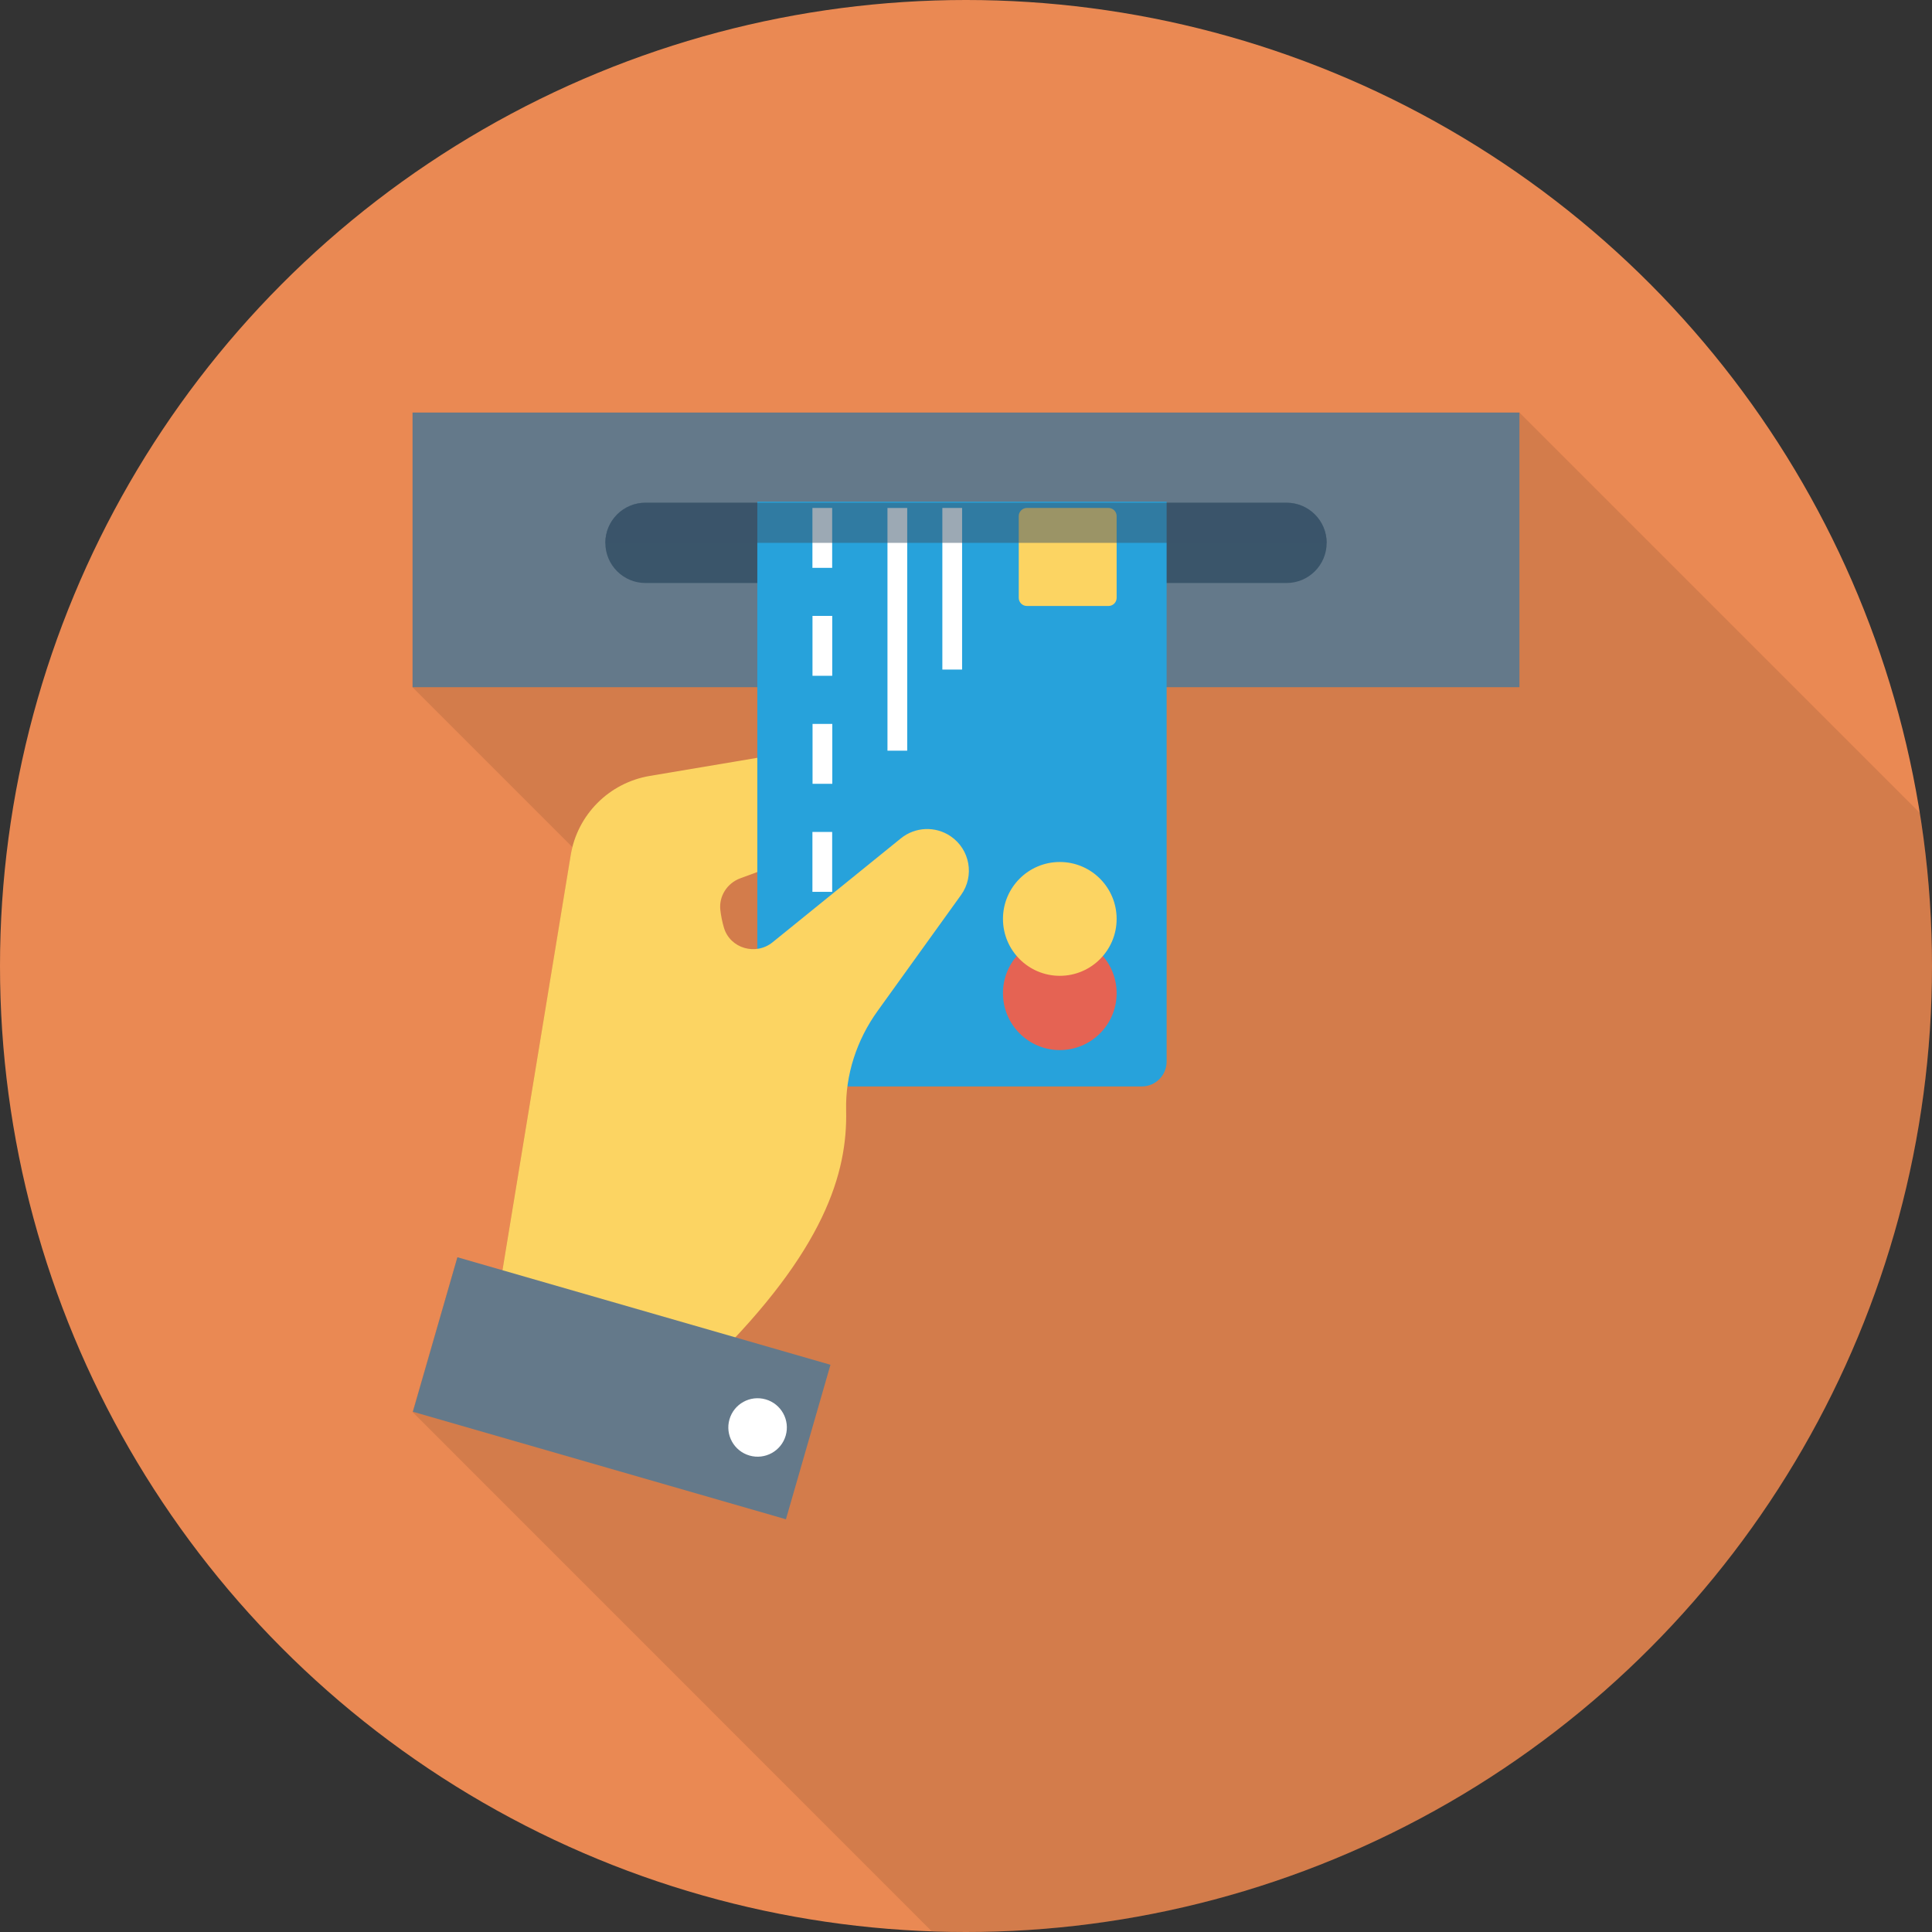 <?xml version="1.0" encoding="iso-8859-1"?>
<!-- Generator: Adobe Illustrator 19.0.0, SVG Export Plug-In . SVG Version: 6.00 Build 0)  -->
<svg version="1.1" id="Layer_1" xmlns="http://www.w3.org/2000/svg" xmlns:xlink="http://www.w3.org/1999/xlink" x="0px" y="0px"
	 viewBox="0 0 491.52 491.52" style="enable-background:new 0 0 491.52 491.52;" xml:space="preserve">
<rect x="0" y="0" width="491.52" height="491.52" fill="#333333" stroke="none"/>
<circle style="fill:#EA8953;" cx="245.76" cy="245.76" r="245.76"/>
<path style="opacity:0.1;enable-background:new    ;" d="M491.52,245.76c0-13.256-1.082-26.256-3.102-38.943L386.56,104.96h-281.6
	v69.888l40.653,40.653c-0.154,0.666-0.307,1.382-0.41,2.099l-17.408,105.677l-11.469-3.328l-11.366,39.27l132.045,132.08
	c2.912,0.102,5.819,0.221,8.755,0.221C381.49,491.52,491.52,381.49,491.52,245.76z"/>
<rect x="104.96" y="104.96" style="fill:#64798A;" width="281.6" height="69.868"/>
<path style="fill:#3A556A;" d="M327.305,127.896H164.215c-5.641,0-10.214,4.573-10.214,10.214c0,5.641,4.573,10.214,10.214,10.214
	h163.089c5.641,0,10.214-4.573,10.214-10.214C337.518,132.469,332.945,127.896,327.305,127.896z"/>
<path style="fill:#27A2DB;" d="M192.671,127.639v142.435c0,3.496,2.829,6.328,6.319,6.328h91.492c3.49,0,6.319-2.832,6.319-6.328
	V127.639H192.671z"/>
<path style="fill:#FCD462;" d="M284.084,152.096v-20.795c0-1.144-0.926-2.071-2.068-2.071H261.25c-1.143,0-2.069,0.927-2.069,2.071
	v20.795c0,1.143,0.926,2.071,2.069,2.071h20.765C283.158,154.167,284.084,153.24,284.084,152.096z"/>
<ellipse style="fill:#E56353;" cx="269.624" cy="252.672" rx="14.459" ry="14.479"/>
<ellipse style="fill:#FCD462;" cx="269.624" cy="233.779" rx="14.459" ry="14.479"/>
<g>
	<rect x="239.744" y="129.229" style="fill:#FFFFFF;" width="5.023" height="41.114"/>
	<rect x="206.689" y="129.229" style="fill:#FFFFFF;" width="5.023" height="15.237"/>
	<rect x="206.705" y="156.692" style="fill:#FFFFFF;" width="5.023" height="15.237"/>
	<rect x="206.72" y="184.172" style="fill:#FFFFFF;" width="5.023" height="15.237"/>
	<rect x="206.689" y="211.656" style="fill:#FFFFFF;" width="5.023" height="15.237"/>
	<rect x="225.782" y="129.234" style="fill:#FFFFFF;" width="5.023" height="61.747"/>
</g>
<path style="fill:#FCD462;" d="M241.833,212.738c-3.872-2.619-9.004-2.399-12.636,0.543l-32.644,26.44
	c-4.268,3.457-10.788,1.579-12.369-3.677c-0.463-1.54-0.747-3.068-0.917-4.466c-0.43-3.543,1.717-6.897,5.071-8.13l4.334-1.595
	v-29.056l-27.364,4.605c-10.338,1.74-18.425,9.85-20.123,20.181L126.45,331.564l54.443,15.029
	c28.887-28.521,34.751-48.216,34.372-64.12c-0.216-9.062,2.712-17.915,8.009-25.276l21.226-29.502
	C247.986,222.849,246.78,216.085,241.833,212.738z"/>
<rect x="108.698" y="332.799" transform="matrix(-0.961 -0.277 0.277 -0.961 212.223 736.447)" style="fill:#64798A;" width="98.755" height="40.899"/>
<ellipse transform="matrix(-0.961 -0.277 0.277 -0.961 277.26 765.592)" style="fill:#FFFFFF;" cx="192.65" cy="363.233" rx="7.445" ry="7.434"/>
<path style="opacity:0.5;fill:#3A556A;enable-background:new    ;" d="M337.518,138.11c0-5.641-4.573-10.214-10.214-10.214H164.215
	c-5.641,0-10.214,4.573-10.214,10.214"/>
<g>
</g>
<g>
</g>
<g>
</g>
<g>
</g>
<g>
</g>
<g>
</g>
<g>
</g>
<g>
</g>
<g>
</g>
<g>
</g>
<g>
</g>
<g>
</g>
<g>
</g>
<g>
</g>
<g>
</g>
</svg>
